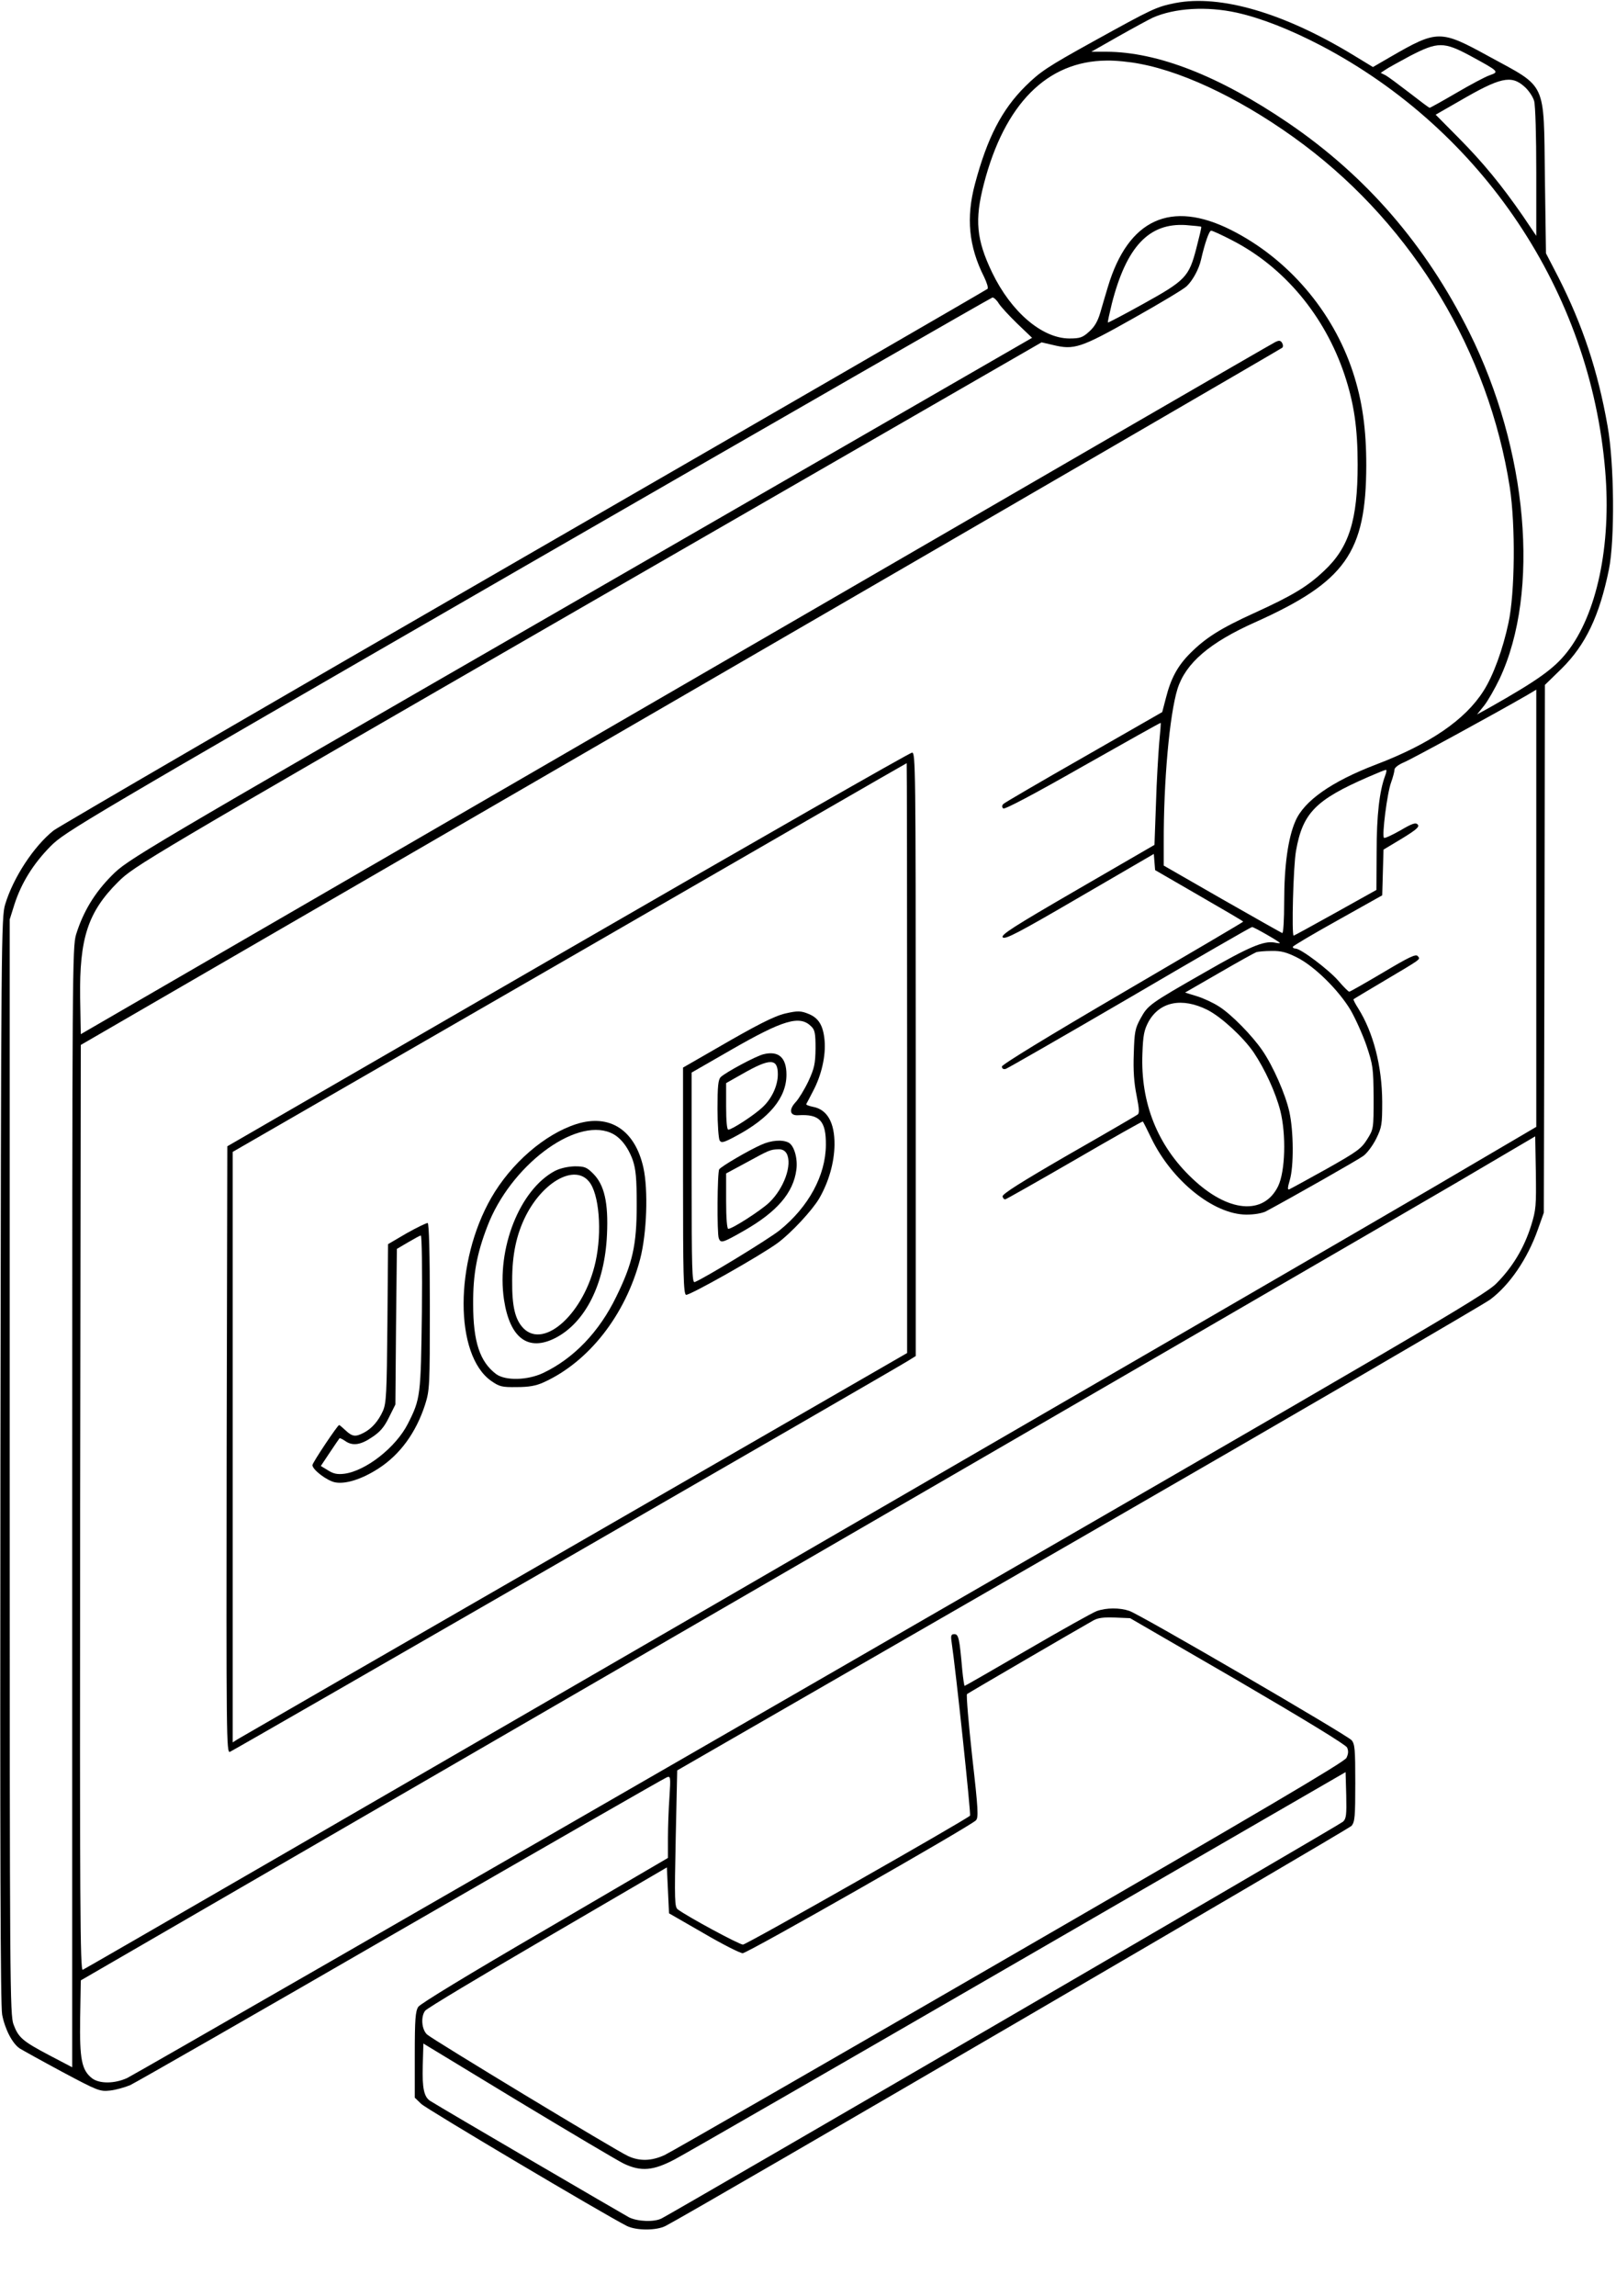 <?xml version="1.0" standalone="no"?>
<!DOCTYPE svg PUBLIC "-//W3C//DTD SVG 20010904//EN"
 "http://www.w3.org/TR/2001/REC-SVG-20010904/DTD/svg10.dtd">
<svg version="1.0" xmlns="http://www.w3.org/2000/svg"
 width="750pt" height="1065pt" viewBox="0 0 750 1065"
 preserveAspectRatio="xMidYMid meet">

<g transform="translate(0,1065) scale(0.1,-0.1)"
fill="#000000" stroke="none">
<path d="M5455 10636 c-89 -18 -104 -25 -386 -181 -208 -115 -242 -138 -310
-205 -109 -108 -177 -239 -234 -453 -42 -157 -29 -290 42 -431 13 -27 21 -52
16 -56 -4 -4 -972 -564 -2151 -1244 -1179 -680 -2161 -1251 -2183 -1268 -93
-74 -188 -220 -225 -343 -18 -57 -19 -178 -22 -2575 -2 -1833 0 -2531 8 -2575
13 -68 48 -135 82 -157 13 -8 101 -57 196 -108 167 -89 175 -92 223 -87 27 3
69 15 93 25 24 11 590 335 1258 721 668 385 1223 704 1233 707 17 7 18 1 12
-92 -4 -54 -7 -140 -7 -191 l0 -91 -571 -334 c-349 -203 -578 -342 -588 -357
-13 -21 -16 -58 -16 -223 l0 -198 30 -29 c25 -24 844 -510 954 -566 44 -22
138 -22 180 0 127 65 3170 1840 3184 1856 15 19 17 44 17 199 0 155 -2 180
-17 198 -21 24 -981 583 -1032 600 -44 15 -106 15 -151 -1 -19 -7 -164 -88
-322 -180 -158 -92 -289 -167 -291 -167 -2 0 -7 33 -11 73 -13 148 -17 167
-37 167 -14 0 -17 -6 -13 -33 20 -133 91 -803 86 -809 -22 -21 -1037 -598
-1054 -598 -17 0 -253 127 -302 163 -15 11 -16 39 -10 328 l7 317 1861 1072
c1024 590 1884 1091 1912 1112 91 68 173 189 221 324 l28 79 3 1224 2 1224 78
76 c111 110 175 244 219 459 28 136 25 494 -6 665 -45 257 -116 469 -228 690
l-58 112 -5 350 c-6 454 12 415 -261 564 -224 123 -238 123 -456 -3 l-81 -47
-92 56 c-323 196 -616 281 -825 241z m286 -45 c112 -25 247 -78 389 -152 750
-393 1252 -1143 1320 -1974 29 -344 -39 -666 -178 -841 -60 -76 -136 -130
-357 -255 l-60 -33 33 41 c18 23 50 79 72 125 189 403 131 1062 -141 1607
-202 405 -478 724 -839 970 -322 219 -607 330 -845 331 l-70 0 125 71 c69 39
141 78 160 87 102 45 251 54 391 23z m1083 -200 c134 -73 135 -74 90 -90 -21
-7 -90 -44 -155 -82 -65 -38 -121 -69 -124 -69 -3 0 -44 31 -93 69 -48 37 -98
74 -110 81 l-24 12 21 14 c11 8 64 37 116 65 128 66 156 66 279 0z m-1534 -37
c220 -41 502 -181 762 -376 510 -384 857 -961 955 -1588 27 -176 24 -491 -6
-629 -26 -123 -71 -246 -116 -316 -85 -134 -249 -246 -498 -341 -207 -79 -335
-169 -375 -263 -34 -77 -52 -208 -52 -373 0 -86 -4 -148 -9 -146 -5 2 -131 73
-280 158 l-270 155 0 105 c-1 286 27 596 64 715 38 119 148 214 361 309 419
188 514 323 515 727 0 168 -18 299 -62 433 -93 283 -301 526 -565 659 -280
141 -478 50 -572 -263 -11 -36 -27 -91 -36 -122 -12 -40 -27 -65 -52 -87 -30
-27 -42 -31 -92 -31 -126 1 -269 123 -357 305 -74 154 -82 245 -39 411 96 372
294 571 570 573 40 1 109 -6 154 -15z m1784 -105 c20 -17 40 -47 46 -67 6 -21
10 -162 10 -331 l0 -295 -62 92 c-99 143 -184 247 -299 363 l-106 107 110 63
c189 110 240 122 301 68z m-1499 -651 c2 -2 -9 -47 -23 -101 -34 -131 -50
-148 -247 -257 -88 -49 -161 -87 -163 -86 -2 2 7 41 18 87 68 266 173 376 344
365 37 -3 70 -6 71 -8z m144 -63 c241 -124 429 -349 521 -623 44 -132 61 -247
61 -417 0 -258 -40 -385 -156 -493 -77 -73 -147 -115 -325 -196 -156 -71 -225
-115 -296 -186 -59 -59 -90 -117 -113 -208 l-17 -65 -363 -208 c-200 -114
-368 -212 -374 -218 -7 -7 -8 -14 -1 -21 6 -6 137 63 369 195 198 112 360 203
362 202 1 -2 -2 -43 -7 -92 -4 -50 -12 -176 -15 -282 l-7 -192 -359 -208
c-295 -171 -356 -210 -345 -221 11 -11 74 22 357 187 l344 200 3 -38 3 -37
204 -118 c113 -65 205 -119 205 -121 0 -2 -252 -150 -560 -330 -344 -201 -560
-333 -560 -342 0 -10 7 -14 18 -11 9 3 269 152 576 331 307 180 562 327 567
327 9 0 129 -69 129 -74 0 -2 -11 -1 -25 2 -50 9 -120 -21 -318 -135 -263
-150 -269 -155 -303 -216 -26 -47 -29 -63 -32 -164 -3 -78 1 -136 13 -194 13
-67 14 -84 3 -90 -7 -5 -151 -89 -321 -186 -216 -125 -307 -182 -304 -193 2
-8 7 -14 13 -13 5 1 150 83 323 183 172 100 314 180 315 178 2 -2 20 -37 40
-79 96 -197 289 -352 440 -353 38 0 72 6 91 15 123 66 426 238 452 257 17 12
44 48 60 80 26 53 28 66 28 172 -1 165 -41 320 -111 432 -14 22 -24 41 -22 43
2 2 62 38 133 80 187 111 178 104 165 120 -9 11 -40 -4 -161 -76 -83 -49 -153
-89 -157 -89 -4 0 -27 23 -50 50 -45 52 -175 150 -199 150 -7 0 -13 3 -13 8 0
4 93 59 208 123 l207 116 3 106 3 106 85 51 c67 41 83 55 74 65 -9 11 -25 6
-81 -27 -39 -22 -73 -38 -76 -34 -10 10 15 208 33 256 9 25 16 52 16 60 0 9
18 23 44 34 36 15 416 222 572 312 l42 25 0 -1014 0 -1014 -477 -280 c-541
-317 -6247 -3621 -6269 -3630 -12 -4 -14 293 -12 2143 l3 2147 2784 1613
c1531 887 2788 1617 2792 1621 5 5 4 15 -1 23 -7 11 -14 12 -32 3 -13 -6
-1265 -731 -2783 -1611 l-2760 -1599 -3 168 c-4 277 36 399 177 539 75 74 110
95 2180 1289 l2105 1213 52 -12 c99 -24 128 -15 373 123 123 69 235 136 248
149 28 26 57 79 67 123 18 79 38 135 47 135 6 0 50 -20 98 -45z m-1084 -292
c10 -16 49 -58 86 -94 l69 -66 -2097 -1209 c-2074 -1195 -2099 -1210 -2173
-1284 -81 -81 -134 -169 -167 -275 -17 -58 -18 -164 -18 -2657 l0 -2597 -105
55 c-125 66 -144 82 -167 143 -17 44 -18 177 -18 2586 l0 2540 22 70 c32 99
87 188 168 270 68 68 138 109 2215 1307 1180 680 2150 1237 2156 1238 7 0 20
-12 29 -27z m1794 -2190 c-27 -72 -40 -185 -40 -355 l-1 -176 -190 -106 c-104
-58 -192 -106 -194 -106 -10 0 -2 323 11 394 31 175 91 236 335 342 41 18 78
33 82 33 4 1 3 -11 -3 -26z m-410 -844 c81 -40 194 -152 249 -244 22 -38 56
-113 74 -165 30 -90 32 -103 33 -241 0 -145 0 -146 -30 -194 -27 -43 -46 -57
-190 -138 -88 -49 -165 -91 -172 -94 -8 -3 -7 9 3 43 19 63 18 227 -2 317 -18
81 -75 211 -125 284 -47 69 -144 168 -201 204 -26 17 -73 39 -103 48 l-55 17
158 91 c86 50 164 93 172 96 8 3 40 6 71 6 44 1 70 -6 118 -30z m-414 -244
c64 -33 164 -125 213 -196 53 -79 102 -186 124 -271 28 -112 23 -281 -10 -350
-67 -137 -233 -122 -399 36 -161 152 -240 350 -231 579 3 85 8 109 28 147 52
94 156 115 275 55z m1501 -1000 c-33 -105 -87 -194 -162 -269 -56 -56 -331
-217 -3185 -1863 -1719 -991 -3145 -1811 -3169 -1822 -59 -27 -129 -27 -163
-1 -48 38 -58 87 -55 280 l3 174 3006 1741 c1653 957 3172 1838 3375 1957
l369 217 3 -167 c2 -155 1 -173 -22 -247z m-1362 -2110 c315 -184 502 -298
508 -311 7 -16 6 -29 -3 -48 -11 -20 -393 -245 -1564 -922 -852 -493 -1572
-907 -1600 -920 -60 -28 -116 -30 -170 -5 -57 26 -905 539 -933 564 -25 23
-30 82 -9 110 6 10 262 163 567 341 l555 324 5 -106 5 -107 160 -92 c87 -51
170 -93 182 -93 22 0 1051 586 1082 616 13 12 11 51 -17 296 -17 156 -28 286
-24 290 6 5 507 297 587 342 22 12 49 15 100 13 l70 -3 499 -289z m489 -655
c-14 -14 -3073 -1793 -3162 -1840 -34 -18 -112 -15 -152 5 -28 15 -869 506
-921 539 -30 18 -39 59 -36 164 l3 103 440 -267 c242 -146 463 -277 490 -290
80 -38 137 -33 237 20 46 24 765 438 1598 920 l1515 876 3 -107 c2 -92 0 -109
-15 -123z"/>
<path d="M2635 6246 l-1580 -913 -3 -1408 c-2 -1338 -1 -1407 15 -1401 18 7
3076 1769 3146 1813 l37 23 0 1400 c0 1327 -1 1400 -17 1399 -10 0 -729 -411
-1598 -913z m1575 -504 l0 -1368 -1542 -889 c-849 -489 -1553 -895 -1566 -903
l-22 -14 0 1369 0 1370 1563 901 c859 496 1563 902 1565 902 1 0 2 -615 2
-1368z"/>
<path d="M3645 5949 c-52 -12 -134 -54 -322 -163 l-153 -88 0 -524 c0 -431 2
-526 14 -530 14 -5 346 182 426 241 62 46 159 150 192 206 44 76 70 166 71
249 1 103 -34 164 -100 176 -19 4 -33 9 -31 13 2 3 16 30 31 59 40 75 60 165
54 235 -6 69 -27 104 -72 123 -38 16 -53 16 -110 3z m120 -60 c17 -16 20 -33
20 -102 -1 -71 -5 -91 -33 -152 -18 -38 -45 -82 -59 -97 -33 -35 -28 -64 12
-61 99 6 129 -26 128 -138 -1 -141 -80 -287 -215 -396 -53 -42 -348 -222 -394
-240 -12 -4 -14 63 -14 483 l0 489 181 104 c245 141 321 163 374 110z"/>
<path d="M3544 5760 c-35 -8 -176 -84 -199 -106 -12 -12 -15 -43 -15 -147 0
-73 5 -139 10 -147 8 -13 19 -10 75 20 156 83 235 178 235 285 0 79 -36 112
-106 95z m66 -93 c0 -53 -28 -113 -71 -153 -38 -36 -142 -104 -159 -104 -6 0
-10 39 -10 108 l0 108 76 43 c128 73 164 73 164 -2z"/>
<path d="M3533 5340 c-59 -26 -187 -101 -195 -114 -9 -13 -11 -298 -2 -320 9
-24 18 -21 118 36 152 87 228 175 242 282 7 52 -10 112 -36 126 -29 15 -81 11
-127 -10z m118 -41 c27 -51 -12 -161 -81 -227 -39 -37 -171 -122 -190 -122 -6
0 -10 51 -10 128 l0 129 93 50 c106 58 112 61 149 62 18 1 31 -6 39 -20z"/>
<path d="M2675 5436 c-147 -47 -303 -182 -395 -342 -171 -298 -171 -728 -1
-849 39 -27 50 -30 119 -29 57 0 90 6 125 22 210 95 380 313 448 572 31 119
38 320 15 424 -39 175 -157 251 -311 202z m158 -40 c44 -18 81 -64 104 -128
14 -43 18 -83 18 -208 0 -186 -19 -270 -95 -425 -79 -163 -198 -287 -340 -354
-73 -34 -174 -36 -217 -5 -76 57 -107 150 -107 324 -1 139 17 235 66 362 106
278 404 504 571 434z"/>
<path d="M2576 5219 c-164 -87 -272 -360 -237 -597 27 -179 112 -243 239 -178
139 72 229 251 239 479 7 148 -12 231 -64 283 -30 30 -40 34 -86 34 -32 -1
-67 -9 -91 -21z m157 -49 c48 -56 62 -233 31 -373 -52 -236 -236 -406 -334
-309 -39 40 -54 100 -53 222 0 122 20 214 63 300 81 160 227 240 293 160z"/>
<path d="M1888 4930 l-87 -51 -3 -367 c-3 -327 -5 -371 -21 -407 -21 -47 -52
-82 -89 -101 -38 -20 -53 -18 -84 11 -15 14 -28 25 -30 25 -7 0 -124 -175
-124 -186 0 -21 68 -73 106 -80 49 -9 124 15 200 64 101 65 175 167 217 297
21 67 22 84 22 454 0 247 -4 385 -10 388 -5 1 -49 -20 -97 -47z m70 -367 c-5
-387 -6 -401 -65 -517 -55 -109 -195 -219 -295 -232 -33 -4 -51 0 -76 16 l-33
20 42 63 c23 34 43 64 45 66 1 1 13 -4 26 -13 34 -24 71 -19 124 17 37 24 57
47 79 92 l30 60 3 361 4 361 51 30 c29 17 56 32 60 32 5 1 7 -160 5 -356z"/>
</g>
</svg>
